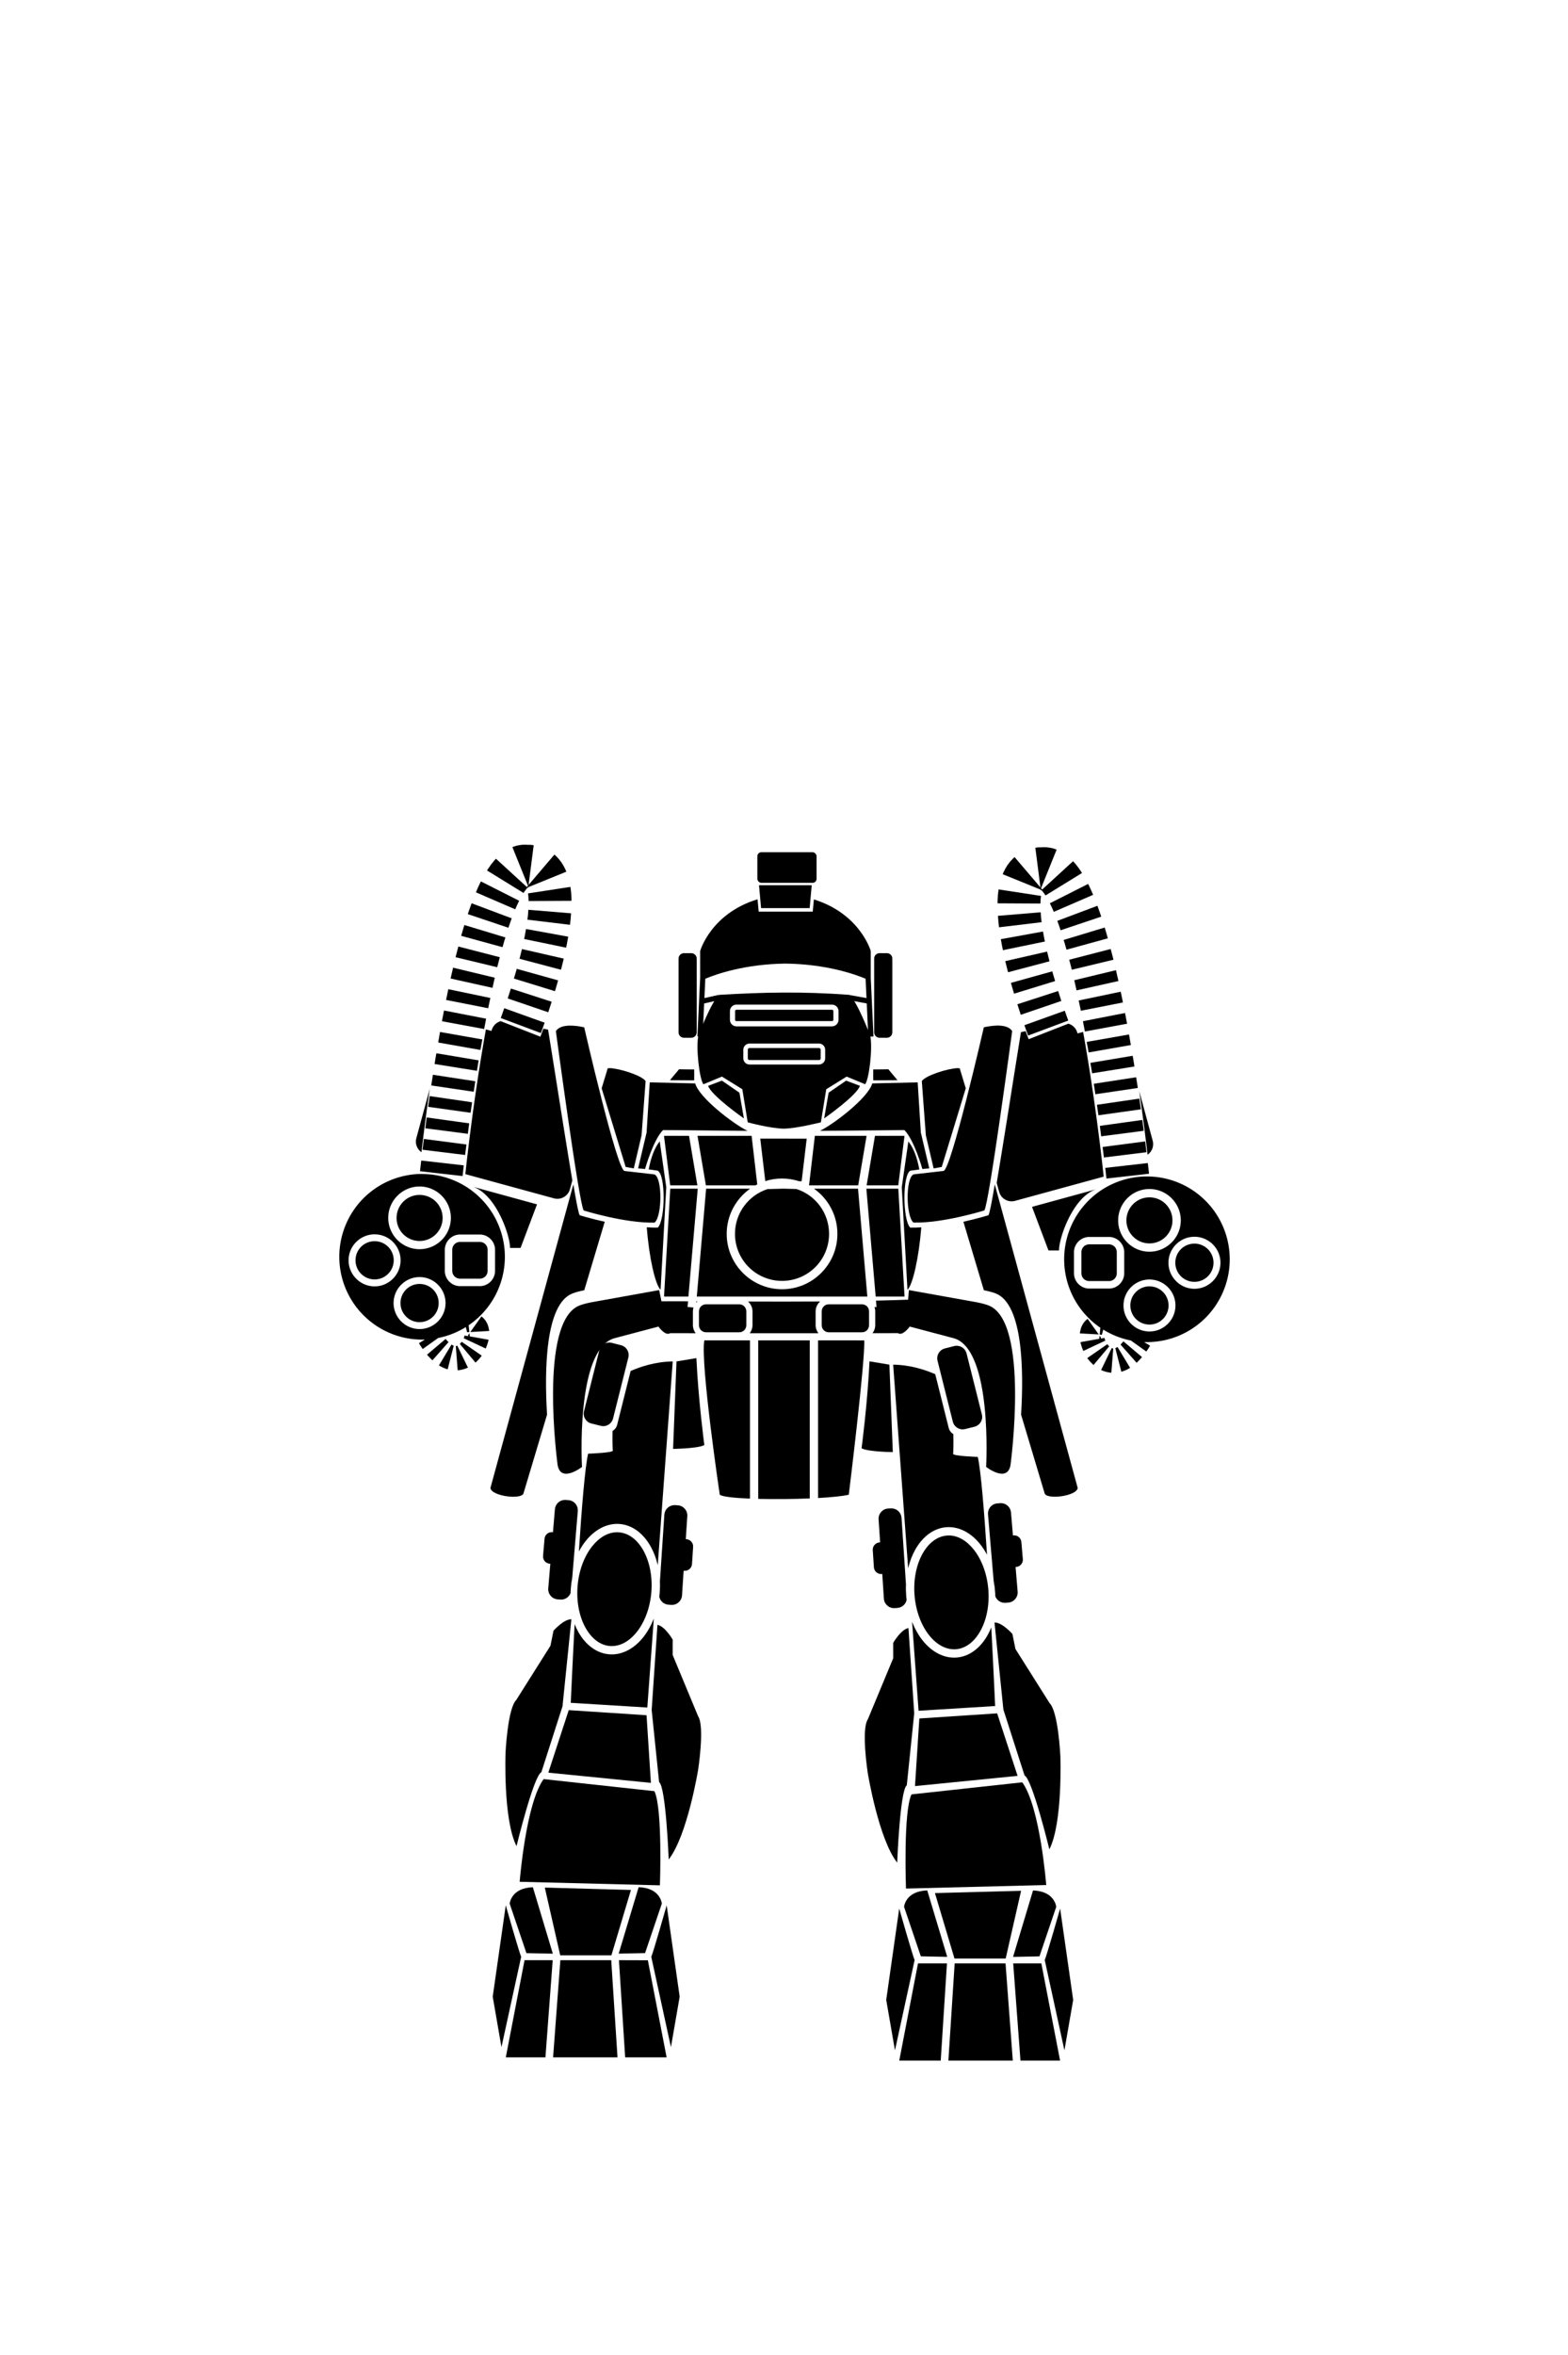<?xml version="1.0" encoding="UTF-8" standalone="no"?>
<!-- Created with Inkscape (http://www.inkscape.org/) -->

<svg
   sodipodi:docname="Firestarter.svg"
   inkscape:version="1.2.2 (b0a8486541, 2022-12-01)"
   id="svg8"
   version="1.1"
   viewBox="0 0 34.983 52.516"
   height="52.516mm"
   width="34.983mm"
   xml:space="preserve"
   xmlns:inkscape="http://www.inkscape.org/namespaces/inkscape"
   xmlns:sodipodi="http://sodipodi.sourceforge.net/DTD/sodipodi-0.dtd"
   xmlns="http://www.w3.org/2000/svg"
   xmlns:svg="http://www.w3.org/2000/svg"
   xmlns:rdf="http://www.w3.org/1999/02/22-rdf-syntax-ns#"
   xmlns:cc="http://creativecommons.org/ns#"
   xmlns:dc="http://purl.org/dc/elements/1.1/"><defs
     id="defs2" /><sodipodi:namedview
     id="base"
     pagecolor="#ffffff"
     bordercolor="#666666"
     borderopacity="1.0"
     inkscape:pageopacity="0.0"
     inkscape:pageshadow="2"
     inkscape:zoom="2.8284273"
     inkscape:cx="63.286053"
     inkscape:cy="102.17692"
     inkscape:document-units="mm"
     inkscape:current-layer="layer3"
     showgrid="false"
     inkscape:window-width="1920"
     inkscape:window-height="1043"
     inkscape:window-x="1920"
     inkscape:window-y="0"
     inkscape:window-maximized="1"
     inkscape:snap-global="false"
     fit-margin-top="0"
     fit-margin-left="0"
     fit-margin-right="0"
     fit-margin-bottom="0"
     showguides="true"
     inkscape:guide-bbox="true"
     inkscape:showpageshadow="2"
     inkscape:pagecheckerboard="0"
     inkscape:deskcolor="#d1d1d1" /><g
     inkscape:groupmode="layer"
     id="layer3"
     inkscape:label="Capa 1"><path
       id="rect3086"
       style="fill:#000000;stroke:none;stroke-width:0.21;stroke-linecap:round;stroke-dasharray:none;stop-color:#000000"
       d="m 11.73,18.837 -0.073,0.001 -0.071,0.009 -0.068,0.014 -0.064,0.021 -0.022,0.009 0.348,0.862 -0.025,0.028 -0.69,-0.632 -0.047,0.052 -0.07,0.089 -0.064,0.093 -0.018,0.029 0.814,0.501 0.004,-0.007 0.034,-0.048 0.029,-0.037 0.02,-0.025 0.018,0.003 0.001,-0.015 0.849,-0.345 -0.017,-0.042 -0.041,-0.081 -0.049,-0.081 -0.059,-0.077 -0.067,-0.072 -0.033,-0.028 -0.576,0.676 0.114,-0.886 -0.066,-0.008 -0.072,-0.001 z m -1,0.819 -0.019,0.035 -0.052,0.112 -0.041,0.096 0.877,0.379 0.037,-0.084 0.04,-0.085 0.011,-0.022 z m 1.996,0.122 -0.946,0.145 0.003,0.017 0.005,0.045 0.003,0.051 0.003,0.054 v 0.003 l 0.957,-0.005 v -0.016 l -0.004,-0.086 -0.005,-0.085 -0.01,-0.085 z m -2.204,0.365 -0.009,0.025 -0.047,0.131 -0.029,0.086 0.906,0.304 0.027,-0.079 0.04,-0.114 0.007,-0.017 z m 1.266,0.145 -0.009,0.122 -0.012,0.099 0.95,0.114 0.013,-0.117 0.011,-0.139 z m -1.428,0.34 -0.026,0.086 -0.042,0.145 -0.003,0.01 0.923,0.253 0.001,-0.004 0.038,-0.134 0.025,-0.079 z m 1.376,0.089 -0.027,0.149 -0.015,0.074 0.936,0.193 0.018,-0.085 0.029,-0.16 z m -1.51,0.39 -0.054,0.206 -0.008,0.033 0.929,0.223 0.007,-0.026 0.051,-0.197 z m 1.418,0.057 -0.005,0.024 -0.04,0.161 -0.008,0.032 0.924,0.244 0.011,-0.038 0.044,-0.178 0.007,-0.032 z m -1.536,0.415 -0.011,0.05 -0.044,0.192 0.935,0.208 0.041,-0.185 0.01,-0.041 z m 1.421,0.026 -0.017,0.06 -0.045,0.152 -0.001,0.005 0.915,0.281 0.004,-0.011 0.048,-0.163 0.018,-0.067 z m -0.131,0.439 -0.06,0.188 -0.011,0.033 0.905,0.309 0.013,-0.041 0.063,-0.194 z m -1.396,0.015 -0.045,0.218 -0.004,0.022 0.939,0.185 0.003,-0.018 0.045,-0.211 z m 1.248,0.424 -0.052,0.148 -0.026,0.071 0.895,0.335 0.029,-0.078 0.055,-0.153 z m -1.344,0.051 -0.014,0.071 -0.032,0.168 0.941,0.174 0.032,-0.163 0.012,-0.067 z m 1.265,0.238 c -0.1,0.028 -0.181,0.109 -0.205,0.218 l -0.125,-0.034 c -0.26,1.44 -0.42,2.86 -0.459,3.227 l 1.977,0.54 c 0.155,0.042 0.314,-0.048 0.356,-0.203 l 0.054,-0.197 C 12.581,25.199 12.41,24.079 12.228,22.961 l -0.105,-0.022 c -0.041,0.113 -0.067,0.179 -0.067,0.179 z m -1.354,0.241 -0.041,0.235 0.942,0.166 0.043,-0.235 z m -0.081,0.475 -0.017,0.093 -0.023,0.146 0.945,0.152 0.023,-0.144 0.015,-0.089 z m -0.078,0.479 -0.035,0.23 v 0.009 l 0.946,0.14 0.001,-0.007 0.034,-0.227 z m -0.07,0.312 -0.299,1.102 c -0.033,0.122 0.016,0.245 0.114,0.313 0.04,-0.342 0.102,-0.841 0.185,-1.415 z m -0.001,0.164 -0.007,0.045 -0.028,0.194 0.947,0.133 0.028,-0.192 0.005,-0.042 z m -0.067,0.476 -0.013,0.1 -0.018,0.142 0.949,0.123 0.018,-0.138 0.012,-0.095 z m -0.063,0.479 -0.009,0.07 -0.021,0.171 0.95,0.117 0.021,-0.167 0.008,-0.067 z m -0.059,0.482 -0.028,0.238 0.951,0.108 0.026,-0.238 z m 0.019,0.299 a 1.847,1.847 0 0 0 -1.847,1.847 1.847,1.847 0 0 0 1.847,1.847 1.847,1.847 0 0 0 0.063,-0.001 l -0.133,0.081 0.038,0.063 0.042,0.061 0.004,0.006 0.345,-0.246 a 1.847,1.847 0 0 0 0.616,-0.243 l 0.03,0.115 0.049,-0.004 -0.015,-0.152 A 1.847,1.847 0 0 0 11.264,28.027 1.847,1.847 0 0 0 9.418,26.181 Z m -0.056,0.28 c 0.385,0 0.698,0.315 0.698,0.7 0,0.385 -0.313,0.698 -0.698,0.698 -0.385,0 -0.699,-0.313 -0.699,-0.698 2e-7,-0.385 0.315,-0.7 0.699,-0.7 z m 1.188,0.006 c 0.52,0.169 0.833,1.09 0.83,1.364 l 0.235,10e-7 0.367,-0.972 z M 9.361,26.647 c -0.284,0 -0.513,0.229 -0.513,0.514 8e-7,0.284 0.229,0.513 0.513,0.513 0.284,0 0.514,-0.229 0.514,-0.513 0,-0.284 -0.229,-0.514 -0.514,-0.514 z m -1.018,0.879 c 0.005,-1.26e-4 0.01,0 0.015,0 0.319,0 0.579,0.259 0.579,0.579 -2e-7,0.319 -0.26,0.581 -0.579,0.581 -0.319,0 -0.581,-0.261 -0.581,-0.581 -1e-7,-0.314 0.253,-0.571 0.566,-0.579 z m 1.913,0.004 c 0.003,-7.6e-5 0.006,0 0.009,0 h 0.439 c 0.187,0 0.341,0.154 0.341,0.341 v 0.469 c 0,0.187 -0.154,0.341 -0.341,0.341 h -0.439 c -0.187,0 -0.341,-0.154 -0.341,-0.341 V 27.871 c -1e-6,-0.184 0.149,-0.336 0.332,-0.341 z m -1.909,0.149 c -0.231,0.006 -0.415,0.193 -0.415,0.426 1e-7,0.236 0.19,0.426 0.426,0.426 0.236,0 0.426,-0.19 0.426,-0.426 -10e-8,-0.236 -0.19,-0.426 -0.426,-0.426 -0.004,-1e-6 -0.008,-9.3e-5 -0.011,0 z m 1.918,0.016 c -0.098,0 -0.175,0.077 -0.175,0.175 l -1e-6,0.469 c 1e-6,0.098 0.077,0.175 0.175,0.175 h 0.439 c 0.098,0 0.175,-0.077 0.175,-0.175 v -0.469 c 0,-0.098 -0.077,-0.175 -0.175,-0.175 z m -0.904,0.784 c 0.319,-1e-6 0.579,0.26 0.579,0.579 1e-6,0.319 -0.26,0.58 -0.579,0.58 -0.319,-1e-6 -0.58,-0.261 -0.58,-0.58 -2e-7,-0.319 0.261,-0.579 0.58,-0.579 z m 0,0.153 c -0.236,0 -0.426,0.19 -0.426,0.426 2e-7,0.236 0.19,0.426 0.426,0.426 0.236,0 0.426,-0.19 0.426,-0.426 0,-0.236 -0.19,-0.426 -0.426,-0.426 z m 1.38,0.724 -0.248,0.348 0.42,-0.023 -0.001,-0.016 -0.009,-0.047 -0.011,-0.043 -0.015,-0.044 -0.022,-0.044 -0.027,-0.043 -0.033,-0.04 -0.041,-0.038 z m -0.267,0.376 -0.033,0.046 0.006,0.018 -0.017,-0.003 -0.003,0.004 -0.007,-0.005 -0.053,-0.01 v -0.005 l -0.008,0.028 -0.011,0.031 -0.003,0.006 0.491,0.23 0.012,-0.027 0.027,-0.074 0.021,-0.074 0.004,-0.021 -0.42,-0.075 z m -0.532,0.126 -0.415,0.351 0.026,0.03 0.043,0.046 0.044,0.044 0.008,0.006 0.359,-0.406 -0.022,-0.022 -0.026,-0.028 z m 0.359,0.064 -0.004,0.005 -0.022,0.026 -0.016,0.017 0.349,0.415 0.009,-0.007 0.059,-0.058 0.054,-0.064 0.017,-0.026 z m -0.227,0.061 -0.281,0.465 0.033,0.02 0.05,0.026 0.05,0.021 0.051,0.018 0.011,0.002 0.135,-0.526 -0.003,-0.001 -0.014,-0.006 -0.016,-0.008 z m 0.129,0.026 -0.006,0.001 -0.008,0.003 -0.008,0.003 -0.007,0.001 h -0.005 l 0.042,0.54 0.027,-0.001 0.049,-0.009 0.049,-0.011 0.045,-0.014 0.044,-0.018 0.015,-0.006 z" /><path
       id="rect3086-2"
       style="fill:#000000;stroke:none;stroke-width:0.21;stroke-linecap:round;stroke-dasharray:none;stop-color:#000000"
       d="m 23.276,18.893 0.073,0.001 0.071,0.009 0.068,0.014 0.064,0.021 0.022,0.009 -0.348,0.862 0.025,0.028 0.69,-0.632 0.047,0.052 0.07,0.089 0.064,0.093 0.018,0.029 -0.814,0.501 -0.004,-0.007 -0.034,-0.048 -0.029,-0.037 -0.02,-0.025 -0.018,0.003 -0.001,-0.015 -0.849,-0.345 0.017,-0.042 0.041,-0.081 0.049,-0.081 0.059,-0.077 0.067,-0.072 0.033,-0.028 0.576,0.676 -0.114,-0.886 0.066,-0.008 0.072,-10e-4 z m 1,0.819 0.019,0.035 0.052,0.112 0.041,0.096 -0.877,0.379 -0.037,-0.084 -0.04,-0.085 -0.011,-0.022 z m -1.996,0.122 0.946,0.145 -0.003,0.017 -0.005,0.045 -0.003,0.051 -0.003,0.054 v 0.003 l -0.957,-0.005 -1.6e-5,-0.016 0.004,-0.086 0.005,-0.085 0.01,-0.085 z m 2.204,0.365 0.009,0.025 0.047,0.131 0.029,0.086 -0.906,0.304 -0.027,-0.079 -0.04,-0.114 -0.007,-0.017 z m -1.266,0.145 0.009,0.122 0.012,0.099 -0.95,0.114 -0.013,-0.117 -0.011,-0.139 z m 1.428,0.34 0.026,0.086 0.042,0.145 0.003,0.01 -0.923,0.253 -0.001,-0.004 -0.038,-0.134 -0.025,-0.079 z m -1.376,0.089 0.027,0.149 0.015,0.074 -0.936,0.193 -0.018,-0.085 -0.029,-0.16 z m 1.51,0.39 0.054,0.206 0.008,0.033 -0.929,0.223 -0.007,-0.026 -0.051,-0.197 z m -1.418,0.057 0.005,0.024 0.04,0.161 0.008,0.032 -0.924,0.244 -0.011,-0.038 -0.044,-0.178 -0.007,-0.032 z m 1.536,0.415 0.011,0.05 0.044,0.192 -0.935,0.208 -0.041,-0.185 -0.01,-0.041 z m -1.421,0.026 0.017,0.06 0.045,0.152 0.001,0.005 -0.915,0.281 -0.004,-0.011 -0.048,-0.163 -0.018,-0.067 z m 0.131,0.439 0.06,0.188 0.011,0.033 -0.905,0.309 -0.013,-0.041 -0.063,-0.194 z m 1.396,0.015 0.045,0.218 0.004,0.022 -0.939,0.185 -0.003,-0.018 -0.045,-0.211 z m -1.248,0.424 0.052,0.148 0.026,0.071 -0.895,0.335 -0.029,-0.078 -0.055,-0.153 z m 1.344,0.051 0.014,0.071 0.032,0.168 -0.941,0.174 -0.032,-0.163 -0.012,-0.067 z m -1.265,0.238 c 0.1,0.028 0.181,0.109 0.205,0.218 l 0.125,-0.034 c 0.26,1.44 0.42,2.86 0.459,3.227 l -1.977,0.54 c -0.155,0.042 -0.314,-0.048 -0.356,-0.203 l -0.054,-0.197 c 0.188,-1.124 0.36,-2.244 0.541,-3.362 l 0.105,-0.022 c 0.041,0.113 0.067,0.179 0.067,0.179 z m 1.354,0.241 0.041,0.235 -0.942,0.166 -0.043,-0.235 z m 0.081,0.475 0.017,0.093 0.023,0.146 -0.945,0.152 -0.023,-0.144 -0.015,-0.089 z m 0.078,0.479 0.036,0.23 2.5e-5,0.009 -0.946,0.14 -0.001,-0.007 -0.034,-0.227 z m 0.07,0.312 0.299,1.102 c 0.033,0.122 -0.016,0.245 -0.114,0.313 -0.04,-0.342 -0.102,-0.841 -0.185,-1.415 z m 0.001,0.164 0.007,0.045 0.028,0.194 -0.947,0.133 -0.028,-0.192 -0.005,-0.042 z m 0.067,0.476 0.013,0.1 0.018,0.142 -0.949,0.123 -0.018,-0.138 -0.012,-0.095 z m 0.063,0.479 0.009,0.07 0.021,0.171 -0.95,0.117 -0.021,-0.167 -0.008,-0.067 z m 0.059,0.482 0.028,0.238 -0.951,0.108 -0.026,-0.238 z m -0.019,0.299 a 1.847,1.847 0 0 1 1.847,1.847 1.847,1.847 0 0 1 -1.847,1.847 1.847,1.847 0 0 1 -0.063,-0.001 l 0.133,0.081 -0.038,0.063 -0.042,0.061 -0.004,0.006 -0.345,-0.246 a 1.847,1.847 0 0 1 -0.616,-0.243 l -0.03,0.115 -0.049,-0.004 0.015,-0.152 a 1.847,1.847 0 0 1 -0.808,-1.527 1.847,1.847 0 0 1 1.847,-1.847 z m 0.056,0.28 c -0.385,0 -0.698,0.315 -0.698,0.7 0,0.385 0.313,0.698 0.698,0.698 0.385,0 0.699,-0.313 0.699,-0.698 -10e-7,-0.385 -0.315,-0.7 -0.699,-0.7 z m -1.188,0.006 c -0.52,0.169 -0.833,1.09 -0.83,1.364 h -0.235 l -0.367,-0.972 z m 1.188,0.18 c 0.284,0 0.513,0.229 0.513,0.514 0,0.284 -0.229,0.513 -0.513,0.513 -0.284,0 -0.514,-0.229 -0.514,-0.513 0,-0.284 0.229,-0.514 0.514,-0.514 z m 1.018,0.879 c -0.005,-1.01e-4 -0.01,3e-6 -0.015,-1.3e-5 -0.319,0 -0.579,0.259 -0.579,0.579 0,0.319 0.26,0.581 0.579,0.581 0.319,0 0.581,-0.261 0.581,-0.581 0,-0.314 -0.253,-0.571 -0.566,-0.579 z m -1.913,0.004 c -0.003,-7.2e-5 -0.006,-2.9e-5 -0.009,-2.3e-5 h -0.439 c -0.187,4e-6 -0.341,0.154 -0.341,0.341 v 0.469 c -3e-6,0.187 0.154,0.341 0.341,0.341 l 0.439,1e-6 c 0.187,4e-6 0.341,-0.154 0.341,-0.341 v -0.469 c 4e-6,-0.184 -0.149,-0.336 -0.332,-0.341 z m 1.909,0.149 c 0.231,0.006 0.415,0.193 0.415,0.426 10e-7,0.236 -0.19,0.426 -0.426,0.426 -0.236,0 -0.426,-0.19 -0.426,-0.426 0,-0.236 0.19,-0.426 0.426,-0.426 0.004,9e-6 0.007,-1.03e-4 0.011,-1.3e-5 z m -1.918,0.016 c 0.098,0 0.175,0.077 0.175,0.175 l 1e-6,0.469 c 1e-6,0.098 -0.077,0.175 -0.175,0.175 h -0.439 c -0.098,1e-6 -0.175,-0.077 -0.175,-0.175 v -0.469 c 0,-0.098 0.077,-0.175 0.175,-0.175 z m 0.904,0.784 c -0.319,0 -0.579,0.26 -0.579,0.579 0,0.319 0.26,0.58 0.579,0.58 0.319,-1e-6 0.58,-0.261 0.58,-0.58 0,-0.319 -0.261,-0.579 -0.58,-0.579 z m 0,0.153 c 0.236,-1e-6 0.426,0.19 0.426,0.426 1e-6,0.236 -0.19,0.426 -0.426,0.426 -0.236,1e-6 -0.426,-0.19 -0.426,-0.426 0,-0.236 0.19,-0.426 0.426,-0.426 z m -1.38,0.724 0.248,0.348 -0.42,-0.023 0.001,-0.016 0.009,-0.047 0.011,-0.043 0.015,-0.044 0.022,-0.044 0.027,-0.043 0.033,-0.04 0.041,-0.038 z m 0.267,0.376 0.033,0.046 -0.006,0.018 0.017,-0.003 0.003,0.004 0.007,-0.005 0.053,-0.01 -3.2e-5,-0.005 0.008,0.028 0.011,0.031 0.003,0.006 -0.491,0.23 -0.012,-0.027 -0.027,-0.074 -0.021,-0.074 -0.004,-0.021 0.42,-0.075 z m 0.532,0.126 0.415,0.351 -0.026,0.03 -0.043,0.046 -0.044,0.044 -0.008,0.006 -0.359,-0.406 0.022,-0.022 0.026,-0.028 z m -0.359,0.064 0.004,0.005 0.022,0.026 0.016,0.017 -0.349,0.415 -0.009,-0.007 -0.059,-0.058 -0.054,-0.064 -0.017,-0.026 z m 0.227,0.061 0.281,0.465 -0.033,0.02 -0.05,0.026 -0.05,0.021 -0.051,0.018 -0.011,0.002 -0.135,-0.526 0.003,-0.001 0.014,-0.006 0.016,-0.008 z m -0.129,0.026 0.006,0.001 0.008,0.003 0.008,0.003 0.007,0.001 0.005,-3.2e-5 -0.042,0.54 -0.027,-0.001 -0.049,-0.009 -0.049,-0.011 -0.045,-0.014 -0.044,-0.018 -0.015,-0.006 z" /><path
       id="path1875"
       style="fill:#000000;stroke:none;stroke-width:0.185px;stroke-linecap:butt;stroke-linejoin:miter;stroke-opacity:1"
       d="m 12.713,22.871 c -0.126,0.002 -0.254,0.03 -0.311,0.124 0,0 0.518,3.865 0.621,3.999 0,0 0.923,0.288 1.581,0.27 0.17,-0.14 0.177,-1.005 -0.005,-1.075 l -0.664,-0.076 c -0.167,1.06e-4 -0.901,-3.203 -0.901,-3.203 0,0 -0.158,-0.041 -0.32,-0.038 z m 9.527,0 c -0.151,0.003 -0.29,0.038 -0.29,0.038 0,0 -0.734,3.203 -0.901,3.203 l -0.664,0.076 c -0.183,0.07 -0.176,0.935 -0.005,1.075 0.658,0.018 1.581,-0.27 1.581,-0.27 0.103,-0.134 0.621,-3.999 0.621,-3.999 -0.057,-0.094 -0.186,-0.122 -0.311,-0.124 -0.01,-1.54e-4 -0.02,-1.64e-4 -0.03,0 z m -7.426,2.459 0.139,1.104 h 0.606 l -0.186,-1.104 z m 0.748,0 0.187,1.104 h 1.104 c 0.014,-0.008 0.028,-0.015 0.042,-0.022 l -0.126,-1.082 z m 2.618,0 -0.13,1.104 h 1.097 l 0.187,-1.104 z m 1.341,0 -0.186,1.104 h 0.706 l 0.139,-1.104 z m -2.559,0.061 0.112,0.948 c 0.118,-0.038 0.244,-0.058 0.374,-0.058 0.133,0 0.261,0.022 0.382,0.061 h 0.055 l 0.113,-0.95 z m -2.243,0.062 c -0.119,0.146 -0.198,0.366 -0.246,0.625 l 0.198,0.027 c 0.183,0.083 0.175,1.105 0.005,1.27 -0.079,0.003 -0.161,-3.06e-4 -0.246,-0.007 0.051,0.679 0.191,1.286 0.308,1.393 l 0.127,-2.285 z m 5.547,0 -0.147,1.024 0.127,2.285 c 0.117,-0.108 0.256,-0.715 0.308,-1.393 -0.084,0.006 -0.167,0.009 -0.246,0.007 -0.17,-0.165 -0.177,-1.188 0.005,-1.27 l 0.198,-0.027 c -0.048,-0.259 -0.127,-0.48 -0.246,-0.625 z m -7.474,0.959 -1.85,6.769 c 0.016,0.181 0.677,0.268 0.736,0.126 l 0.527,-1.76 c -0.059,-0.976 -0.045,-2.467 0.569,-2.704 0.066,-0.025 0.147,-0.047 0.24,-0.066 h -0.001 l 0.01,-0.002 c 0.001,-2.24e-4 0.002,-5.24e-4 0.004,-7.24e-4 0.003,-5.28e-4 0.006,-8.88e-4 0.008,-0.001 l 0.457,-1.528 c -0.32,-0.071 -0.558,-0.145 -0.558,-0.145 -0.026,-0.034 -0.078,-0.303 -0.142,-0.688 z m 9.402,0 c -0.064,0.384 -0.116,0.654 -0.142,0.688 0,0 -0.238,0.074 -0.558,0.145 l 0.457,1.528 c 0.003,5.61e-4 0.006,8.88e-4 0.008,0.001 0.001,2.23e-4 0.002,5.22e-4 0.004,7.23e-4 l 0.01,0.002 h -0.001 c 0.093,0.019 0.174,0.041 0.24,0.066 0.614,0.236 0.629,1.728 0.569,2.704 l 0.527,1.76 c 0.059,0.141 0.72,0.055 0.736,-0.126 z m -7.24,0.096 -0.139,2.406 h 0.544 l 0.208,-2.406 z m 0.8,0 -0.208,2.406 h 3.805 l -0.208,-2.406 h -0.982 c 0.316,0.224 0.522,0.592 0.522,1.007 0,0.681 -0.554,1.235 -1.235,1.235 -0.681,0 -1.235,-0.554 -1.235,-1.235 0,-0.415 0.207,-0.783 0.522,-1.007 z m 1.694,0 -0.325,0.009 c -0.421,0.137 -0.725,0.531 -0.725,0.998 0,0.58 0.47,1.049 1.05,1.049 0.58,0 1.049,-0.468 1.049,-1.049 0,-0.469 -0.305,-0.865 -0.728,-1 l -0.268,-0.007 z m 1.881,0 0.208,2.406 h 0.644 l -0.139,-2.406 z m -4.622,2.261 -1.435,0.258 c -0.03,0.005 -0.06,0.01 -0.088,0.016 -0.001,2.47e-4 -0.002,5.25e-4 -0.004,7.25e-4 l -0.01,0.002 h 0.001 c -0.093,0.019 -0.174,0.041 -0.24,0.066 -0.925,0.356 -0.49,3.56 -0.49,3.56 0.073,0.408 0.544,0.041 0.544,0.041 0,0 -0.149,-2.593 0.708,-2.866 l 0.997,-0.264 c 0,0 0.153,0.219 0.263,0.147 0.189,5.48e-4 0.379,10e-4 0.568,0.001 -0.038,-0.05 -0.062,-0.112 -0.062,-0.18 v -0.306 c 0,-0.03 0.005,-0.059 0.013,-0.087 l -0.132,-0.012 0.011,-0.127 c -0.199,-5.23e-4 -0.398,-6.99e-4 -0.594,-3.62e-4 z m 5.571,0 -0.017,0.214 c -0.242,0.009 -0.48,0.015 -0.717,0.021 l 0.012,0.142 -0.045,0.004 c 0.01,0.03 0.016,0.061 0.016,0.095 v 0.306 c 0,0.067 -0.023,0.129 -0.061,0.179 0.189,-2.08e-4 0.378,-5.45e-4 0.567,-7.24e-4 0.11,0.072 0.263,-0.147 0.263,-0.147 l 0.997,0.264 c 0.856,0.273 0.708,2.866 0.708,2.866 0,0 0.471,0.367 0.544,-0.041 0,0 0.435,-3.204 -0.49,-3.56 -0.066,-0.025 -0.147,-0.047 -0.24,-0.066 h 0.001 l -0.01,-0.002 c -0.001,-2.25e-4 -0.002,-5.02e-4 -0.004,-7.24e-4 -0.028,-0.006 -0.058,-0.011 -0.088,-0.016 z m -4.742,0.251 -0.003,0.028 c 0.009,-0.01 0.018,-0.019 0.029,-0.028 -0.009,-3e-5 -0.017,2.9e-5 -0.026,0 z m 2.761,0.003 c -0.547,0.004 -1.083,0.003 -1.608,0.001 0.061,0.054 0.1,0.133 0.1,0.221 v 0.306 c 0,0.068 -0.024,0.13 -0.062,0.18 0.511,1.17e-4 1.022,1.15e-4 1.532,-3.62e-4 -0.038,-0.05 -0.062,-0.113 -0.062,-0.18 V 29.245 c 0,-0.088 0.039,-0.167 0.1,-0.222 z m -2.544,0.063 c -0.089,0 -0.159,0.07 -0.159,0.159 v 0.306 c 0,0.089 0.07,0.159 0.159,0.159 h 0.739 c 0.089,0 0.159,-0.07 0.159,-0.159 v -0.306 c 0,-0.089 -0.07,-0.159 -0.159,-0.159 z m 2.738,0 c -0.089,0 -0.158,0.07 -0.158,0.159 v 0.306 c 0,0.089 0.069,0.159 0.158,0.159 h 0.74 c 0.089,0 0.158,-0.07 0.158,-0.159 v -0.306 c 0,-0.089 -0.069,-0.159 -0.158,-0.159 z" /><path
       id="path436"
       style="fill:#000000;stroke:none;stroke-width:0.189px;stroke-linecap:butt;stroke-linejoin:miter;stroke-opacity:1"
       d="m 17.489,22.134 c -0.467,0.002 -0.932,0.021 -1.44,0.051 -0.173,0.131 -0.468,0.908 -0.468,0.908 -0.059,0.274 0.025,0.977 0.113,1.086 l 0.413,-0.171 0.455,0.282 0.12,0.738 c 0,0 0.508,0.138 0.807,0.141 0.291,-0.005 0.825,-0.141 0.825,-0.141 l 0.12,-0.738 0.455,-0.282 0.413,0.171 c 0.088,-0.109 0.172,-0.812 0.113,-1.086 0,0 -0.295,-0.777 -0.468,-0.908 -0.518,-0.038 -0.988,-0.053 -1.455,-0.051 z m -1.059,0.269 h 2.133 c 0.08,0 0.145,0.065 0.145,0.145 v 0.193 c 0,0.08 -0.066,0.147 -0.145,0.147 h -2.133 c -0.08,0 -0.145,-0.067 -0.145,-0.147 v -0.193 c 0,-0.08 0.065,-0.145 0.145,-0.145 z m -0.003,0.115 c -0.016,0.001 -0.027,0.014 -0.027,0.03 v 0.193 c 0,0.018 0.012,0.03 0.03,0.03 h 2.133 c 0.018,0 0.03,-0.012 0.03,-0.03 v -0.193 c 0,-0.018 -0.012,-0.03 -0.03,-0.03 H 16.43 c -0.001,0 -0.002,-9.6e-5 -0.003,0 z m 0.295,0.753 h 1.55 c 0.075,0 0.138,0.061 0.138,0.137 v 0.194 c 0,0.075 -0.063,0.137 -0.138,0.137 h -1.55 c -0.075,0 -0.138,-0.061 -0.138,-0.137 v -0.194 c 0,-0.075 0.062,-0.137 0.138,-0.137 z m 0,0.1 c -0.022,0 -0.038,0.015 -0.038,0.037 v 0.194 c 0,0.022 0.016,0.037 0.038,0.037 h 1.55 c 0.022,0 0.038,-0.015 0.038,-0.037 v -0.194 c 0,-0.022 -0.017,-0.037 -0.038,-0.037 z"
       sodipodi:nodetypes="scccccccccccccsscsssssssssssssssssssssssssssssssssss" /><path
       id="path599"
       style="fill:#000000;stroke:none;stroke-width:0.185px;stroke-linecap:butt;stroke-linejoin:miter;stroke-opacity:1"
       d="m 16.901,20.054 c -1.044,0.318 -1.28,1.153 -1.28,1.153 v 0.598 l -0.061,1.308 0.116,0.005 0.034,-0.741 0.35,-0.079 -0.026,-0.112 -0.318,0.071 0.02,-0.431 c 0.244,-0.104 0.888,-0.327 1.788,-0.338 0.899,0.011 1.543,0.234 1.788,0.338 l 0.02,0.431 -0.385,-0.069 -0.026,0.112 0.417,0.077 0.034,0.741 0.116,-0.005 -0.061,-1.308 v -0.598 c 0,0 -0.235,-0.829 -1.269,-1.15 l -0.025,0.272 h -1.206 z m -1.648,1.202 c -0.064,0.003 -0.114,0.056 -0.114,0.12 v 1.645 c 0,0.067 0.054,0.121 0.12,0.121 h 0.164 c 0.067,0 0.121,-0.054 0.121,-0.121 v -1.645 c 0,-0.067 -0.054,-0.12 -0.121,-0.12 H 15.259 c -0.002,0 -0.004,-1.04e-4 -0.006,0 z m 4.364,0 c -0.064,0.003 -0.114,0.056 -0.114,0.12 v 1.645 c 0,0.067 0.054,0.121 0.121,0.121 h 0.164 c 0.067,0 0.12,-0.054 0.12,-0.121 v -1.645 c 0,-0.065 -0.05,-0.117 -0.114,-0.12 -0.002,-1.04e-4 -0.004,0 -0.006,0 h -0.164 c -0.002,0 -0.004,-1.03e-4 -0.006,0 z" /><rect
       style="fill:#000000;stroke:none;stroke-width:0.098;stroke-linecap:round;stroke-dasharray:none;stop-color:#000000"
       id="rect1267"
       width="1.321"
       height="0.682"
       x="16.897"
       y="19.005"
       ry="0.088" /><path
       style="fill:#000000;stroke:none;stroke-width:0.185px;stroke-linecap:butt;stroke-linejoin:miter;stroke-opacity:1"
       d="m 16.934,19.741 0.046,0.51 h 1.084 l 0.046,-0.51 z"
       id="path1271"
       sodipodi:nodetypes="ccccc" /><path
       style="fill:#000000;stroke:none;stroke-width:0.185px;stroke-linecap:butt;stroke-linejoin:miter;stroke-opacity:1"
       d="m 16.106,24.098 0.391,0.269 0.1,0.574 c 0,0 -0.733,-0.513 -0.798,-0.727 z"
       id="path1495"
       sodipodi:nodetypes="ccccc" /><path
       style="fill:#000000;stroke:none;stroke-width:0.185px;stroke-linecap:butt;stroke-linejoin:miter;stroke-opacity:1"
       d="m 18.878,24.098 -0.391,0.269 -0.1,0.574 c 0,0 0.733,-0.513 0.798,-0.727 z"
       id="path1495-6"
       sodipodi:nodetypes="ccccc" /><path
       id="path2419"
       style="fill:#000000;stroke:none;stroke-width:0.185px;stroke-linecap:butt;stroke-linejoin:miter;stroke-opacity:1"
       d="m 13.598,23.821 c -0.014,-2.42e-4 -0.027,2.81e-4 -0.039,0.001 l -0.136,0.447 0.536,1.754 0.181,0.033 0.174,-0.739 0.09,-1.209 c -0.09,-0.129 -0.593,-0.285 -0.807,-0.289 z m 1.552,0.024 -0.204,0.244 0.541,0.003 c 0,0 0.003,-0.132 0.001,-0.244 -0.017,0.003 -0.338,-0.003 -0.338,-0.003 z m -0.654,0.292 -0.071,1.13 -0.002,3.63e-4 -0.186,0.788 0.155,0.013 c 0,0 0.177,-0.639 0.4,-0.868 l 1.885,0.018 c -0.316,-0.155 -1.077,-0.737 -1.167,-1.058 z" /><path
       id="path2419-6"
       style="fill:#000000;stroke:none;stroke-width:0.185px;stroke-linecap:butt;stroke-linejoin:miter;stroke-opacity:1"
       d="m 21.372,23.821 c 0.014,-2.41e-4 0.027,2.82e-4 0.039,0.001 l 0.136,0.447 -0.536,1.754 -0.181,0.033 -0.174,-0.739 -0.09,-1.209 c 0.09,-0.129 0.593,-0.285 0.807,-0.289 z m -1.552,0.024 0.204,0.244 -0.541,0.003 c 0,0 -0.003,-0.132 -0.001,-0.244 0.017,0.003 0.338,-0.003 0.338,-0.003 z m 0.654,0.292 0.071,1.13 0.002,3.62e-4 0.186,0.788 -0.155,0.013 c 0,0 -0.177,-0.639 -0.4,-0.868 l -1.885,0.018 c 0.316,-0.155 1.077,-0.737 1.167,-1.058 z" /><path
       id="path2499"
       style="fill:#000000;stroke:none;stroke-width:0.185px;stroke-linecap:butt;stroke-linejoin:miter;stroke-opacity:1"
       d="m 15.714,29.89 c -0.092,0.508 0.344,3.441 0.344,3.441 0.053,0.045 0.32,0.074 0.674,0.088 v -3.529 z m 1.202,0 v 3.535 c 0.36,0.009 0.78,0.005 1.15,-0.01 v -3.525 z m 1.336,0 v 3.516 c 0.301,-0.017 0.553,-0.042 0.685,-0.074 0,0 0.373,-3.033 0.344,-3.441 z" /><path
       id="path2605"
       style="fill:#000000;stroke:none;stroke-width:0.185px;stroke-linecap:butt;stroke-linejoin:miter;stroke-opacity:1"
       d="m 13.589,29.939 c -0.101,5.01e-4 -0.192,0.069 -0.218,0.172 l -0.341,1.358 c -0.031,0.122 0.043,0.245 0.165,0.275 l 0.208,0.052 c 0.122,0.031 0.244,-0.043 0.275,-0.165 l 0.341,-1.358 c 0.031,-0.122 -0.043,-0.244 -0.165,-0.275 l -0.208,-0.053 c -0.019,-0.005 -0.038,-0.007 -0.057,-0.007 z m 1.948,0.347 -0.444,0.074 -0.076,1.95 c 0,0 0.556,-0.006 0.697,-0.085 0,0 -0.134,-1.007 -0.177,-1.939 z m -0.528,0.074 c -0.39,0.005 -0.73,0.121 -0.939,0.213 l -0.3,1.197 c -0.015,0.061 -0.054,0.11 -0.104,0.14 -0.005,0.238 0.002,0.418 0.006,0.437 0.012,0.052 -0.551,0.07 -0.551,0.07 -0.069,0.302 -0.142,1.197 -0.206,2.182 0.045,-0.085 0.095,-0.163 0.151,-0.233 0.199,-0.25 0.47,-0.404 0.76,-0.381 0.29,0.023 0.532,0.219 0.689,0.498 0.07,0.124 0.124,0.265 0.16,0.419 z m -2.407,3.088 c -0.115,0.002 -0.212,0.09 -0.222,0.208 l -0.043,0.513 c -0.004,-8.41e-4 -0.009,-0.001 -0.013,-0.002 -0.089,-0.008 -0.168,0.058 -0.175,0.148 l -0.033,0.381 c -0.008,0.089 0.058,0.167 0.147,0.175 0.005,4.39e-4 0.01,7.55e-4 0.015,7.24e-4 l -0.046,0.549 c -0.01,0.125 0.082,0.234 0.207,0.245 l 0.06,0.005 c 0.103,0.009 0.196,-0.053 0.231,-0.145 8.41e-4,-0.029 0.002,-0.059 0.004,-0.088 0.006,-0.087 0.017,-0.172 0.033,-0.255 l 0.124,-1.485 c 0.01,-0.117 -0.071,-0.221 -0.184,-0.242 -0.004,-6.32e-4 -0.007,-9.43e-4 -0.011,-0.001 -0.004,-5.33e-4 -0.008,-7.59e-4 -0.012,-10e-4 l -0.06,-0.005 c -0.008,-6.54e-4 -0.016,-8.53e-4 -0.023,-7.23e-4 z m 2.438,0.117 c -0.115,0.004 -0.21,0.094 -0.218,0.212 l -0.099,1.486 c 0.004,0.084 0.002,0.17 -0.005,0.257 -0.003,0.03 -0.005,0.059 -0.009,0.088 0.021,0.096 0.103,0.17 0.206,0.177 l 0.06,0.004 c 0.125,0.008 0.233,-0.086 0.241,-0.211 l 0.036,-0.55 c 0.005,7.71e-4 0.01,0.001 0.015,0.001 0.089,0.006 0.166,-0.062 0.172,-0.151 l 0.025,-0.382 c 0.006,-0.089 -0.062,-0.166 -0.151,-0.172 -0.004,-2.94e-4 -0.009,-4.45e-4 -0.013,-3.63e-4 l 0.034,-0.514 c 0.008,-0.125 -0.086,-0.233 -0.211,-0.241 l -0.06,-0.004 c -0.004,-2.6e-4 -0.008,-6.63e-4 -0.012,-7.25e-4 -0.004,-5.9e-5 -0.007,-1.23e-4 -0.011,0 z m -1.269,0.604 c -0.202,-0.001 -0.398,0.111 -0.559,0.313 -0.172,0.216 -0.297,0.531 -0.326,0.89 -0.029,0.359 0.044,0.69 0.179,0.93 0.135,0.24 0.326,0.386 0.541,0.404 0.216,0.017 0.428,-0.096 0.6,-0.311 0.172,-0.216 0.297,-0.531 0.326,-0.89 0.029,-0.359 -0.044,-0.69 -0.179,-0.931 -0.135,-0.24 -0.327,-0.386 -0.543,-0.403 -0.013,-0.001 -0.027,-0.002 -0.04,-0.002 z m 0.816,1.926 c -0.062,0.156 -0.141,0.297 -0.235,0.415 -0.199,0.25 -0.47,0.404 -0.76,0.381 -0.29,-0.023 -0.533,-0.219 -0.689,-0.498 -0.031,-0.055 -0.058,-0.113 -0.083,-0.174 -0.052,0.976 -0.086,1.754 -0.086,1.754 l 1.708,0.105 z m -1.855,0.015 c -0.166,0.01 -0.383,0.254 -0.383,0.254 l -0.068,0.336 -0.762,1.208 c -0.194,0.191 -0.24,1.176 -0.24,1.176 0,0 -0.057,1.489 0.245,2.085 0,0 0.383,-1.573 0.554,-1.648 l 0.472,-1.471 0.198,-1.94 c -0.005,-1.79e-4 -0.011,-3.22e-4 -0.016,0 z m 1.936,0.126 -0.129,1.896 0.166,1.608 c 0.152,0.108 0.214,1.725 0.214,1.725 0.415,-0.525 0.656,-1.994 0.656,-1.994 0,0 0.152,-0.975 -3.63e-4,-1.201 l -0.567,-1.364 7.25e-4,-0.343 c 0,0 -0.175,-0.301 -0.34,-0.329 z m -1.979,1.9 -0.456,1.394 2.289,0.228 -0.097,-1.508 z m -0.56,1.538 c -0.398,0.543 -0.535,2.29 -0.535,2.29 l 3.129,0.079 c 0,0 0.063,-1.715 -0.123,-2.1 z m -0.24,2.412 c -0.488,0.013 -0.518,0.365 -0.518,0.365 l 0.374,1.104 0.589,0.012 z m 2.359,0 -0.445,1.48 0.589,-0.012 0.374,-1.104 c 0,0 -0.03,-0.352 -0.518,-0.365 z m -2.093,0.007 0.344,1.511 h 1.142 L 14.077,42.146 Z m -0.871,0.396 -0.291,2.037 0.195,1.125 0.44,-2.016 c -0.031,-0.046 -0.344,-1.146 -0.344,-1.146 z m 3.59,0 c 0,0 -0.313,1.1 -0.344,1.146 l 0.439,2.016 0.195,-1.125 z m -3.171,1.223 -0.418,2.167 h 0.884 l 0.162,-2.167 z m 0.799,0 -0.162,2.167 h 1.437 l -0.14,-2.167 z m 1.307,0 0.139,2.167 h 0.925 L 14.454,43.714 Z" /><path
       id="path2605-7"
       style="fill:#000000;stroke:none;stroke-width:0.185px;stroke-linecap:butt;stroke-linejoin:miter;stroke-opacity:1"
       d="m 21.347,30.011 c 0.101,5.01e-4 0.192,0.069 0.218,0.172 l 0.341,1.358 c 0.031,0.122 -0.043,0.245 -0.165,0.275 l -0.208,0.052 c -0.122,0.031 -0.244,-0.043 -0.275,-0.165 l -0.341,-1.358 c -0.031,-0.122 0.043,-0.244 0.165,-0.275 l 0.208,-0.053 c 0.019,-0.005 0.038,-0.007 0.057,-0.007 z m -1.948,0.347 0.444,0.074 0.076,1.95 c 0,0 -0.556,-0.006 -0.697,-0.085 0,0 0.134,-1.007 0.177,-1.939 z m 0.528,0.074 c 0.39,0.005 0.73,0.121 0.939,0.213 l 0.3,1.197 c 0.015,0.061 0.054,0.11 0.104,0.14 0.005,0.238 -0.001,0.418 -0.006,0.437 -0.012,0.052 0.551,0.07 0.551,0.07 0.069,0.302 0.142,1.197 0.206,2.182 -0.045,-0.085 -0.095,-0.163 -0.151,-0.233 -0.199,-0.25 -0.47,-0.404 -0.76,-0.381 -0.29,0.023 -0.532,0.219 -0.689,0.498 -0.07,0.124 -0.124,0.265 -0.16,0.419 z m 2.407,3.088 c 0.115,0.002 0.212,0.09 0.222,0.208 l 0.043,0.513 c 0.004,-8.41e-4 0.009,-0.001 0.013,-0.002 0.089,-0.008 0.168,0.058 0.175,0.148 l 0.033,0.381 c 0.008,0.089 -0.058,0.167 -0.147,0.175 -0.005,4.39e-4 -0.01,7.71e-4 -0.015,7.01e-4 l 0.046,0.549 c 0.01,0.125 -0.082,0.234 -0.207,0.245 l -0.06,0.005 c -0.103,0.009 -0.196,-0.053 -0.231,-0.145 -8.41e-4,-0.029 -0.002,-0.059 -0.004,-0.088 -0.006,-0.087 -0.017,-0.172 -0.033,-0.255 L 22.043,33.77 c -0.01,-0.117 0.071,-0.221 0.184,-0.242 0.004,-6.31e-4 0.007,-8.97e-4 0.011,-0.001 0.004,-5.33e-4 0.008,-7.72e-4 0.012,-0.001 l 0.06,-0.005 c 0.008,-6.56e-4 0.016,-8.42e-4 0.023,-7.02e-4 z m -2.438,0.117 c 0.115,0.004 0.21,0.094 0.218,0.212 l 0.099,1.486 c -0.004,0.084 -0.002,0.17 0.005,0.257 0.003,0.03 0.005,0.059 0.009,0.088 -0.021,0.096 -0.103,0.17 -0.206,0.177 l -0.06,0.004 c -0.125,0.008 -0.233,-0.086 -0.241,-0.211 l -0.036,-0.55 c -0.005,7.71e-4 -0.01,0.001 -0.015,0.001 -0.089,0.006 -0.166,-0.062 -0.172,-0.151 l -0.025,-0.382 c -0.006,-0.089 0.062,-0.166 0.151,-0.172 0.004,-2.94e-4 0.009,-4.45e-4 0.013,-3.62e-4 l -0.034,-0.514 c -0.008,-0.125 0.086,-0.233 0.211,-0.241 l 0.06,-0.004 c 0.004,-2.6e-4 0.008,-6.62e-4 0.012,-7.01e-4 0.004,-6e-5 0.007,-1.22e-4 0.011,0 z m 1.269,0.604 c 0.202,-10e-4 0.398,0.111 0.559,0.313 0.172,0.216 0.297,0.531 0.326,0.89 0.029,0.359 -0.044,0.69 -0.179,0.93 -0.135,0.24 -0.326,0.386 -0.541,0.404 -0.216,0.017 -0.428,-0.096 -0.6,-0.311 -0.172,-0.216 -0.297,-0.531 -0.326,-0.89 -0.029,-0.359 0.044,-0.69 0.179,-0.931 0.135,-0.24 0.327,-0.386 0.543,-0.403 0.013,-0.001 0.027,-0.002 0.04,-0.002 z m -0.816,1.926 c 0.062,0.156 0.141,0.297 0.235,0.415 0.199,0.25 0.47,0.404 0.76,0.381 0.29,-0.023 0.533,-0.219 0.689,-0.498 0.031,-0.055 0.058,-0.113 0.083,-0.174 0.052,0.976 0.086,1.754 0.086,1.754 l -1.708,0.105 z m 1.855,0.015 c 0.166,0.01 0.383,0.254 0.383,0.254 l 0.068,0.336 0.762,1.208 c 0.194,0.191 0.24,1.176 0.24,1.176 0,0 0.057,1.489 -0.245,2.085 0,0 -0.383,-1.573 -0.554,-1.648 L 22.386,38.123 22.188,36.183 c 0.005,-1.79e-4 0.011,-3.23e-4 0.016,0 z m -1.936,0.126 0.129,1.896 -0.166,1.608 c -0.152,0.108 -0.214,1.725 -0.214,1.725 -0.415,-0.525 -0.656,-1.994 -0.656,-1.994 0,0 -0.152,-0.975 3.62e-4,-1.201 l 0.567,-1.364 -7.02e-4,-0.343 c 0,0 0.175,-0.301 0.34,-0.329 z m 1.979,1.9 0.456,1.394 -2.289,0.228 0.097,-1.508 z m 0.56,1.538 c 0.398,0.543 0.535,2.29 0.535,2.29 l -3.129,0.079 c 0,0 -0.063,-1.715 0.123,-2.1 z m 0.24,2.412 c 0.488,0.013 0.518,0.365 0.518,0.365 l -0.374,1.104 -0.589,0.012 z m -2.359,0 0.445,1.48 -0.589,-0.012 -0.374,-1.104 c 0,0 0.03,-0.352 0.518,-0.365 z m 2.093,0.007 -0.344,1.511 h -1.142 l -0.436,-1.46 z m 0.871,0.396 0.291,2.037 -0.195,1.125 -0.44,-2.016 c 0.031,-0.046 0.344,-1.146 0.344,-1.146 z m -3.59,0 c 0,0 0.313,1.1 0.344,1.146 l -0.439,2.016 -0.195,-1.125 z m 3.171,1.223 0.418,2.167 h -0.884 l -0.162,-2.167 z m -0.799,0 0.162,2.167 h -1.437 l 0.14,-2.167 z m -1.307,0 -0.139,2.167 h -0.925 l 0.418,-2.167 z" /></g></svg>
